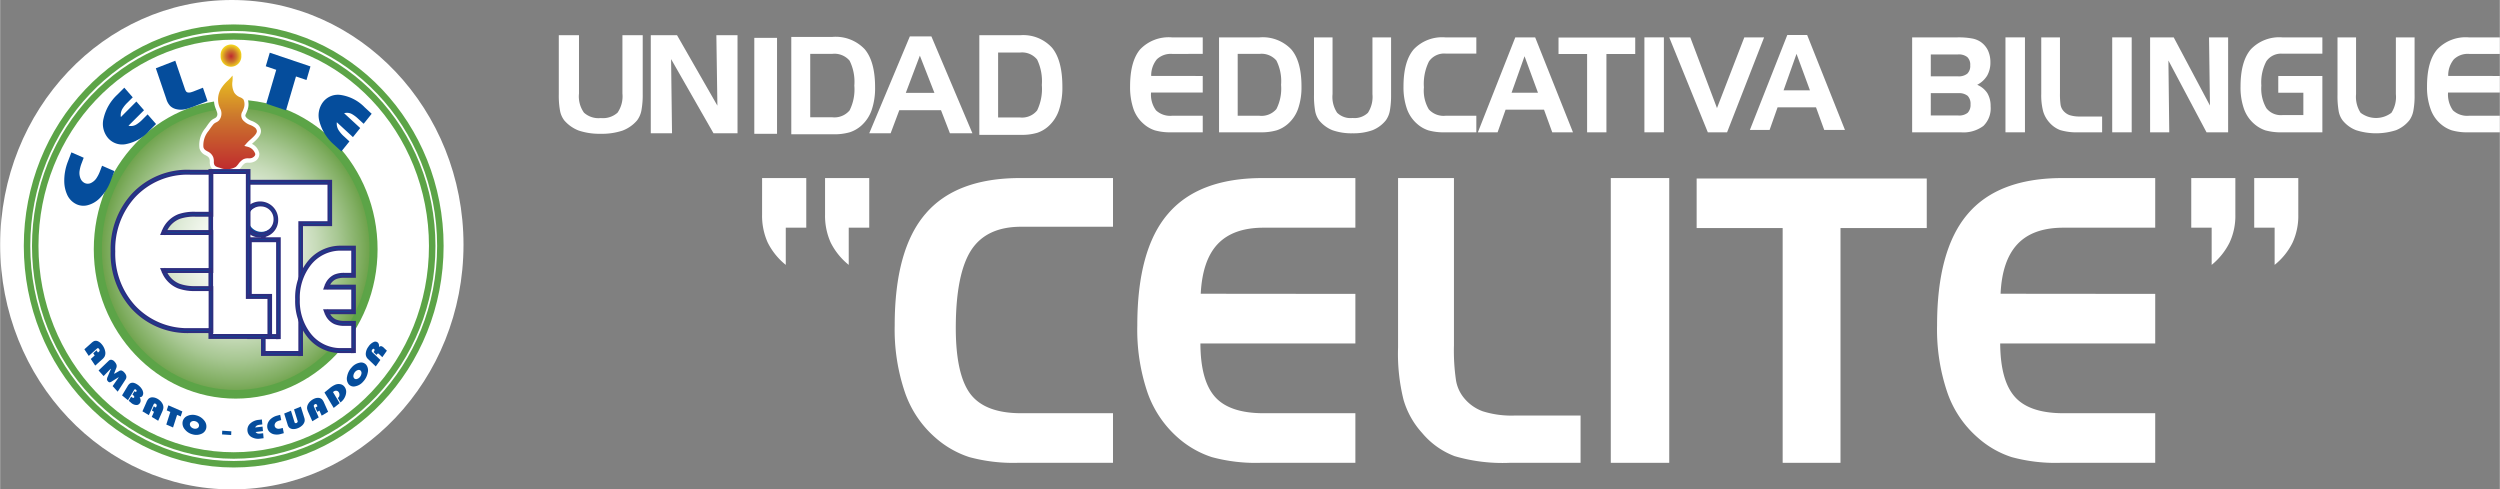 <?xml version="1.0" encoding="UTF-8"?> <svg xmlns="http://www.w3.org/2000/svg" xmlns:xlink="http://www.w3.org/1999/xlink" id="Capa_1" data-name="Capa 1" width="13.583cm" height="2.659cm" viewBox="0 0 385.031 75.383"><rect x="0" y="0" width="385.031" height="75.383" fill="#808080" stroke="none"/><defs><style>.cls-1{fill:#fff;}.cls-2{fill:none;stroke:#5ca447;stroke-miterlimit:10;}.cls-3{fill:url(#radial-gradient);}.cls-4{fill:#5ca447;}.cls-5{fill:url(#linear-gradient);}.cls-6{fill:url(#radial-gradient-2);}.cls-7{fill:#054d9c;}.cls-8{fill:#2d2e80;}</style><radialGradient id="radial-gradient" cx="31.276" cy="202.572" r="19.663" gradientTransform="translate(28.026 -191.865) scale(1.071 1.147)" gradientUnits="userSpaceOnUse"><stop offset="0" stop-color="#fff"></stop><stop offset="0.135" stop-color="#fbfdfb"></stop><stop offset="0.282" stop-color="#f1f6ed"></stop><stop offset="0.435" stop-color="#dfebd8"></stop><stop offset="0.592" stop-color="#c7dbb9"></stop><stop offset="0.752" stop-color="#a7c792"></stop><stop offset="0.912" stop-color="#81ae62"></stop><stop offset="1" stop-color="#699f45"></stop></radialGradient><linearGradient id="linear-gradient" x1="60.64" y1="28.386" x2="60.64" y2="12.177" gradientUnits="userSpaceOnUse"><stop offset="0" stop-color="#bf292e"></stop><stop offset="0.517" stop-color="#cc772d"></stop><stop offset="1" stop-color="#f1d21d"></stop></linearGradient><radialGradient id="radial-gradient-2" cx="30.602" cy="176.568" r="1.487" gradientTransform="translate(28.026 -191.865) scale(1.071 1.147)" xlink:href="#linear-gradient"></radialGradient></defs><path class="cls-1" d="M125.451,7.424h4.045l6.216,10.85-.159-10.85h3.26V22.531H135.113l-6.534-11.428.145,11.428H125.451Z" transform="translate(-25.235 -2)"></path><path class="cls-1" d="M205.761,10.303a3.115,3.115,0,0,0-2.357.831,3.94,3.94,0,0,0-.873,2.558l7.94.011v2.553H202.507a4.081,4.081,0,0,0,.766,2.741,3.189,3.189,0,0,0,2.488.831h4.711v2.553H205.617a8.651,8.651,0,0,1-2.524-.302,4.887,4.887,0,0,1-1.722-.994,5.379,5.379,0,0,1-1.578-2.323,10.454,10.454,0,0,1-.513-3.439c0-2.585.513-4.495,1.554-5.724A6.074,6.074,0,0,1,205.7,7.756h4.771v2.546Z" transform="translate(-25.235 -2)"></path><path class="cls-1" d="M212.982,7.756h6.255a6.069,6.069,0,0,1,4.866,1.842q1.579,1.843,1.578,5.724a10.088,10.088,0,0,1-.525,3.439,5.559,5.559,0,0,1-1.566,2.323,4.95,4.95,0,0,1-1.746.994,8.593,8.593,0,0,1-2.524.302h-6.338Zm6.196,2.546h-3.324v9.526h3.324a3.01,3.01,0,0,0,2.642-1.033,6.982,6.982,0,0,0,.717-3.73,7.061,7.061,0,0,0-.717-3.736A3.008,3.008,0,0,0,219.178,10.303Z" transform="translate(-25.235 -2)"></path><path class="cls-1" d="M230.465,7.756v8.744a4.37,4.37,0,0,0,.705,2.864,2.95,2.95,0,0,0,2.381.809,2.984,2.984,0,0,0,2.367-.804,4.519,4.519,0,0,0,.693-2.869V7.756h2.87V16.59a13.342,13.342,0,0,1-.19,2.469,3.66,3.66,0,0,1-.61,1.468,5.033,5.033,0,0,1-2.055,1.526,8.707,8.707,0,0,1-3.074.479,8.86,8.86,0,0,1-3.11-.479,5.112,5.112,0,0,1-2.056-1.526,3.493,3.493,0,0,1-.598-1.424,13.414,13.414,0,0,1-.18-2.512V7.756Z" transform="translate(-25.235 -2)"></path><path class="cls-1" d="M247.887,10.252a2.849,2.849,0,0,0-2.571,1.211,7.766,7.766,0,0,0-.778,3.993,5.642,5.642,0,0,0,.754,3.384,3.051,3.051,0,0,0,2.595.988h4.725v2.553H247.756a8.613,8.613,0,0,1-2.534-.302,4.856,4.856,0,0,1-1.722-.994,5.456,5.456,0,0,1-1.579-2.323,10.091,10.091,0,0,1-.527-3.439q0-3.877,1.578-5.724a6.032,6.032,0,0,1,4.856-1.842h4.784v2.496Z" transform="translate(-25.235 -2)"></path><path class="cls-1" d="M258.615,7.756h3.06l5.824,14.625h-3.193l-1.267-3.486h-5.92l-1.231,3.486h-3.037Zm1.423,2.903-1.997,5.624h4.066Z" transform="translate(-25.235 -2)"></path><path class="cls-1" d="M269.675,10.319h-4.402v-2.54h11.815v2.54h-4.436V22.381h-2.977Z" transform="translate(-25.235 -2)"></path><path class="cls-1" d="M281.502,22.381h-3.001V7.756h3.001Z" transform="translate(-25.235 -2)"></path><path class="cls-1" d="M288.27,22.381,282.327,7.756h3.241L289.681,18.65,293.89,7.756H296.94L291.235,22.381Z" transform="translate(-25.235 -2)"></path><path class="cls-1" d="M327.252,22.381h-7.51V7.756h7.008a11.445,11.445,0,0,1,2.164.161,3.52,3.52,0,0,1,1.34.508,3.396,3.396,0,0,1,1.148,1.306,4.29,4.29,0,0,1,.394,1.831,4.105,4.105,0,0,1-.491,2.073,3.886,3.886,0,0,1-1.542,1.429,3.462,3.462,0,0,1,1.566,1.29,3.891,3.891,0,0,1,.501,2.031,3.779,3.779,0,0,1-1.112,3.011A5.132,5.132,0,0,1,327.252,22.381Zm-4.638-11.996v3.374h4.184a2.109,2.109,0,0,0,1.435-.408,1.63,1.63,0,0,0,.455-1.283,1.608,1.608,0,0,0-.455-1.279,2.102,2.102,0,0,0-1.435-.404Zm4.244,9.405a2.11,2.11,0,0,0,1.435-.413,1.737,1.737,0,0,0,.443-1.297,1.767,1.767,0,0,0-.443-1.317,2.11,2.11,0,0,0-1.435-.413h-4.244V19.79Z" transform="translate(-25.235 -2)"></path><path class="cls-1" d="M337.118,22.381h-3.001V7.756h3.001Z" transform="translate(-25.235 -2)"></path><path class="cls-1" d="M345.38,22.381a8.87,8.87,0,0,1-2.845-.347,4.178,4.178,0,0,1-1.673-1.19,4.382,4.382,0,0,1-.946-1.715,9.818,9.818,0,0,1-.287-2.68V7.756h2.882v8.593a12.113,12.113,0,0,0,.095,1.798,1.909,1.909,0,0,0,.372.849,2.315,2.315,0,0,0,.992.731,5.042,5.042,0,0,0,1.651.218h3.383v2.435Z" transform="translate(-25.235 -2)"></path><path class="cls-1" d="M353.559,22.381H350.558V7.756h3.001Z" transform="translate(-25.235 -2)"></path><path class="cls-1" d="M356.394,7.756H360.03l5.584,10.503-.143-10.503h2.942V22.381h-3.326l-5.871-11.063.131,11.063h-2.953Z" transform="translate(-25.235 -2)"></path><path class="cls-1" d="M376.137,16.283v-2.58H382.93v8.678h-6.17a8.967,8.967,0,0,1-2.619-.302,5.176,5.176,0,0,1-1.71-.994,5.472,5.472,0,0,1-1.58-2.323,9.843,9.843,0,0,1-.525-3.439q0-3.87,1.578-5.719a6.035,6.035,0,0,1,4.856-1.847h6.17v2.512h-6.17a2.743,2.743,0,0,0-2.465,1.179,6.978,6.978,0,0,0-.764,3.736,6.036,6.036,0,0,0,.764,3.466,2.81,2.81,0,0,0,2.465,1.079h3.24V16.283Z" transform="translate(-25.235 -2)"></path><path class="cls-1" d="M388.119,7.756v8.744a4.526,4.526,0,0,0,.693,2.864,3.914,3.914,0,0,0,4.759.005,4.528,4.528,0,0,0,.681-2.869V7.756h2.882V16.59a12.378,12.378,0,0,1-.19,2.469,3.666,3.666,0,0,1-.612,1.468,5.033,5.033,0,0,1-2.056,1.526,10.125,10.125,0,0,1-6.158,0,4.959,4.959,0,0,1-2.081-1.526,3.359,3.359,0,0,1-.598-1.424,13.592,13.592,0,0,1-.178-2.512V7.756Z" transform="translate(-25.235 -2)"></path><path class="cls-1" d="M405.53,10.303a3.086,3.086,0,0,0-2.344.831,3.876,3.876,0,0,0-.873,2.558l7.952.011v2.553h-7.977a4.22,4.22,0,0,0,.754,2.741,3.224,3.224,0,0,0,2.488.831h4.735v2.553h-4.856a8.565,8.565,0,0,1-2.534-.302,5.036,5.036,0,0,1-1.734-.994,5.338,5.338,0,0,1-1.554-2.323,9.789,9.789,0,0,1-.538-3.439c0-2.585.514-4.495,1.579-5.724a6.028,6.028,0,0,1,4.854-1.842h4.784v2.546Z" transform="translate(-25.235 -2)"></path><path class="cls-1" d="M142.598,29.427h6.804v7.645h-3.157V42.8a10.336,10.336,0,0,1-2.787-3.45,10.052,10.052,0,0,1-.861-4.311Zm9.698,0h6.805v7.645h-3.158V42.8a10.332,10.332,0,0,1-2.786-3.45,10.052,10.052,0,0,1-.861-4.311Z" transform="translate(-25.235 -2)"></path><path class="cls-1" d="M182.501,36.926q-5.362,0-7.712,3.63c-1.555,2.428-2.357,6.416-2.357,11.965,0,4.815.766,8.204,2.26,10.175,1.506,1.965,4.102,2.953,7.808,2.953h14.147v7.638H182.071a25.878,25.878,0,0,1-7.569-.882,14.835,14.835,0,0,1-5.19-2.971,16.244,16.244,0,0,1-4.712-6.991,30.054,30.054,0,0,1-1.578-10.307q0-11.644,4.712-17.166,4.699-5.536,14.6-5.544h14.314v7.5Z" transform="translate(-25.235 -2)"></path><path class="cls-1" d="M219.847,37.072c-3.12,0-5.465.838-7.055,2.501-1.591,1.67-2.451,4.227-2.631,7.673l23.821.023v7.638H210.112q.021,5.737,2.261,8.236,2.241,2.504,7.474,2.507h14.134v7.638H219.428a25.839,25.839,0,0,1-7.57-.882,14.851,14.851,0,0,1-5.19-2.971,16.482,16.482,0,0,1-4.711-6.991,30.046,30.046,0,0,1-1.566-10.307c0-7.763,1.554-13.485,4.699-17.166q4.701-5.536,14.589-5.544h14.302v7.645Z" transform="translate(-25.235 -2)"></path><path class="cls-1" d="M257.778,73.288a26.233,26.233,0,0,1-8.526-1.032,12.138,12.138,0,0,1-4.986-3.563,12.925,12.925,0,0,1-2.872-5.138,29.437,29.437,0,0,1-.837-8.052V29.427h8.609V55.202a30.988,30.988,0,0,0,.323,5.423,5.723,5.723,0,0,0,1.099,2.517,6.665,6.665,0,0,0,3.001,2.205,14.69,14.69,0,0,0,4.939.659h10.141v7.282Z" transform="translate(-25.235 -2)"></path><path class="cls-1" d="M282.327,73.288H273.323V29.427h9.004Z" transform="translate(-25.235 -2)"></path><path class="cls-1" d="M299.798,37.127h-13.25v-7.632h35.444v7.632H308.706V73.288h-8.908Z" transform="translate(-25.235 -2)"></path><path class="cls-1" d="M343.038,37.072c-3.11,0-5.466.838-7.043,2.501-1.591,1.67-2.476,4.227-2.631,7.673l23.819.023v7.638h-23.88q.036,5.737,2.273,8.236,2.24,2.504,7.461,2.507h14.145v7.638H342.63a25.77,25.77,0,0,1-7.569-.882,14.592,14.592,0,0,1-5.178-2.971,16.17,16.17,0,0,1-4.723-6.991,30.03,30.03,0,0,1-1.578-10.307q0-11.644,4.711-17.166,4.699-5.536,14.589-5.544h14.3v7.645Z" transform="translate(-25.235 -2)"></path><path class="cls-1" d="M365.877,42.8V37.072h-3.144V29.427h6.793v5.612a9.704,9.704,0,0,1-.885,4.311A10.391,10.391,0,0,1,365.877,42.8Zm9.699,0V37.072h-3.145V29.427h6.791v5.612A9.898,9.898,0,0,1,378.35,39.35,10.16,10.16,0,0,1,375.575,42.8Z" transform="translate(-25.235 -2)"></path><path class="cls-1" d="M147.094,7.685h6.357a6.141,6.141,0,0,1,4.946,1.889q1.605,1.892,1.605,5.871a10.42,10.42,0,0,1-.534,3.526,5.712,5.712,0,0,1-1.591,2.383A5.033,5.033,0,0,1,156.1,22.373a8.654,8.654,0,0,1-2.564.31h-6.441Zm6.297,2.612h-3.379v9.766h3.379a3.047,3.047,0,0,0,2.685-1.059,7.221,7.221,0,0,0,.729-3.825,7.308,7.308,0,0,0-.729-3.831A3.048,3.048,0,0,0,153.391,10.298Z" transform="translate(-25.235 -2)"></path><path class="cls-1" d="M114.394,7.424V16.41a4.298,4.298,0,0,0,.767,2.943,3.327,3.327,0,0,0,2.591.831,3.369,3.369,0,0,0,2.578-.827,4.444,4.444,0,0,0,.754-2.948V7.424h3.125v9.079a13.021,13.021,0,0,1-.206,2.538,3.677,3.677,0,0,1-.665,1.508A5.498,5.498,0,0,1,121.1,22.116a10.011,10.011,0,0,1-3.347.492,10.184,10.184,0,0,1-3.385-.492,5.58,5.58,0,0,1-2.238-1.568,3.489,3.489,0,0,1-.651-1.464,12.979,12.979,0,0,1-.196-2.582V7.424Z" transform="translate(-25.235 -2)"></path><path class="cls-1" d="M144.899,22.609h-3.502V7.831h3.502Z" transform="translate(-25.235 -2)"></path><path class="cls-1" d="M165.355,7.608h3.32l6.319,14.923h-3.465l-1.374-3.557h-6.423l-1.335,3.557h-3.295Zm1.544,2.961-2.167,5.74h4.412Z" transform="translate(-25.235 -2)"></path><path class="cls-1" d="M300.51,7.392h3.06l5.824,14.625h-3.193l-1.267-3.486h-5.919l-1.231,3.486h-3.037Zm1.423,2.903-1.997,5.623h4.066Z" transform="translate(-25.235 -2)"></path><path class="cls-1" d="M176.058,7.424h6.301a5.994,5.994,0,0,1,4.903,1.933q1.589,1.935,1.589,6.008a10.945,10.945,0,0,1-.53,3.607,5.842,5.842,0,0,1-1.577,2.438,4.904,4.904,0,0,1-1.758,1.043,8.277,8.277,0,0,1-2.543.318h-6.384ZM182.3,10.096h-3.349v9.996H182.3a2.98,2.98,0,0,0,2.661-1.083,7.596,7.596,0,0,0,.724-3.915,7.671,7.671,0,0,0-.724-3.92A2.974,2.974,0,0,0,182.3,10.096Z" transform="translate(-25.235 -2)"></path><path class="cls-1" d="M60.92,77.383c-19.683,0-35.685-16.908-35.685-37.69C25.235,18.906,41.237,2,60.92,2,80.597,2,96.605,18.906,96.605,39.693c0,20.782-16.007,37.69-35.685,37.69Z" transform="translate(-25.235 -2)"></path><path class="cls-1" d="M92.41,39.886c0,18.196-13.968,32.947-31.201,32.947S30.006,58.082,30.006,39.886c0-18.198,13.968-32.949,31.202-32.949S92.41,21.689,92.41,39.886Z" transform="translate(-25.235 -2)"></path><path class="cls-2" d="M61.209,73.508c-17.558,0-31.833-15.082-31.833-33.621,0-18.543,14.275-33.624,31.833-33.624,17.553,0,31.832,15.08,31.832,33.624,0,18.539-14.279,33.621-31.832,33.621Zm0-65.897c-16.856,0-30.572,14.48-30.572,32.275,0,17.793,13.716,32.273,30.572,32.273s30.576-14.48,30.576-32.273c0-17.795-13.72-32.275-30.576-32.275Z" transform="translate(-25.235 -2)"></path><path class="cls-3" d="M82.747,40.385c0,12.345-9.508,22.349-21.227,22.349-11.732,0-21.24-10.005-21.24-22.349s9.508-22.351,21.24-22.351C73.239,18.034,82.747,28.041,82.747,40.385Z" transform="translate(-25.235 -2)"></path><path class="cls-4" d="M61.519,63.399c-12.055,0-21.862-10.325-21.862-23.015,0-12.691,9.807-23.014,21.862-23.014,12.047,0,21.85,10.323,21.85,23.014,0,12.69-9.803,23.015-21.85,23.015Zm0-44.7c-11.374,0-20.617,9.73-20.617,21.685,0,11.958,9.243,21.684,20.617,21.684,11.362,0,20.609-9.726,20.609-21.684,0-11.956-9.247-21.685-20.609-21.685Z" transform="translate(-25.235 -2)"></path><path class="cls-5" d="M61.078,12.937c-.445.922-1.29,1.345-1.87,2.218a3.646,3.646,0,0,0-.627,3.015c.173.73.782,1.433.143,2.145-.164.183-.602.296-.837.558-.273.308-.534.721-.798,1.073a3.782,3.782,0,0,0-.849,2.807c.244.934,1.206.765,1.517,1.566.16.414-.008.889.219,1.27a1.572,1.572,0,0,0,1.076.601,3.074,3.074,0,0,0,2.669-.216c.353-.284.652-.889,1.089-1.129.425-.239.929-.008,1.37-.23,1.45-.736.227-2.083-.744-2.334.664-.766,2.538-1.804,1.172-2.944-.474-.393-1.164-.458-1.597-.911-.597-.636-.223-.866,0-1.529a2.12,2.12,0,0,0-.042-1.778c-.37-.487-1.081-.459-1.429-1.062-.42-.746-.139-1.48-.185-2.267-.038-.64-.374-.969-.42-1.613a2.452,2.452,0,0,1-.202,1.304" transform="translate(-25.235 -2)"></path><path class="cls-1" d="M60.38,28.722a5.722,5.722,0,0,1-1.4-.202,1.85,1.85,0,0,1-1.27-.75,1.614,1.614,0,0,1-.185-.854,1.324,1.324,0,0,0-.063-.465c-.097-.253-.281-.369-.58-.534a1.647,1.647,0,0,1-.946-1.076,4.033,4.033,0,0,1,.908-3.107c.08-.112.168-.228.252-.35a7.618,7.618,0,0,1,.564-.744,1.911,1.911,0,0,1,.58-.402,1.246,1.246,0,0,0,.252-.157c.315-.349.215-.655-.004-1.211a5.282,5.282,0,0,1-.214-.619,3.993,3.993,0,0,1,.676-3.293,6.081,6.081,0,0,1,.916-1.035,7.45,7.45,0,0,0,.601-.634,2.134,2.134,0,0,0,.155-1.032.244.244,0,0,0-.004-.055l.626-.061a.231.231,0,0,1,.004.051,2.627,2.627,0,0,0,.185.655,2.674,2.674,0,0,1,.232.923,7.124,7.124,0,0,1-.017.787,2.118,2.118,0,0,0,.164,1.321,1.266,1.266,0,0,0,.634.479,1.957,1.957,0,0,1,.761.545,2.53,2.53,0,0,1,.101,2.112c-.055.163-.122.302-.176.428-.173.367-.202.424.101.744a2.202,2.202,0,0,0,.748.436,3.114,3.114,0,0,1,.82.451,1.476,1.476,0,0,1,.609,1.095c.009.738-.647,1.327-1.223,1.843-.059.051-.114.102-.168.149A2.093,2.093,0,0,1,65.155,25.63a1.278,1.278,0,0,1-.836,1.288,1.69,1.69,0,0,1-.82.145,1.029,1.029,0,0,0-.546.079,2.195,2.195,0,0,0-.559.573,3.493,3.493,0,0,1-.479.53,2.374,2.374,0,0,1-1.534.477Zm.639-15.082a6.961,6.961,0,0,1-.727.785,5.79,5.79,0,0,0-.828.923,3.287,3.287,0,0,0-.576,2.738,3.84,3.84,0,0,0,.181.522,1.685,1.685,0,0,1-.118,1.939,1.532,1.532,0,0,1-.437.298,1.498,1.498,0,0,0-.395.261,8.483,8.483,0,0,0-.521.685c-.089.124-.173.249-.256.365a3.434,3.434,0,0,0-.799,2.507c.088.339.286.463.634.657a1.688,1.688,0,0,1,.87.872,1.959,1.959,0,0,1,.105.707,1.056,1.056,0,0,0,.088.506c.16.269.484.351.849.448a2.755,2.755,0,0,0,2.442-.145,3.432,3.432,0,0,0,.383-.428,2.633,2.633,0,0,1,.752-.734,1.545,1.545,0,0,1,.832-.159,1.26,1.26,0,0,0,.551-.076c.341-.175.5-.379.479-.607a1.647,1.647,0,0,0-1.164-1.094l-.521-.135.362-.42a6.361,6.361,0,0,1,.575-.557c.45-.399,1.009-.899.997-1.315a.808.808,0,0,0-.362-.573,2.634,2.634,0,0,0-.668-.359,2.652,2.652,0,0,1-.95-.581,1.145,1.145,0,0,1-.227-1.525c.046-.108.101-.224.147-.361a1.798,1.798,0,0,0,.005-1.448,1.333,1.333,0,0,0-.538-.359,1.856,1.856,0,0,1-.908-.744,2.851,2.851,0,0,1-.256-1.725,5.446,5.446,0,0,0,.021-.691c-.004-.061-.013-.122-.021-.175Z" transform="translate(-25.235 -2)"></path><path class="cls-6" d="M62.385,10.569a1.597,1.597,0,1,1-3.186,0,1.597,1.597,0,1,1,3.186,0Z" transform="translate(-25.235 -2)"></path><path class="cls-7" d="M42.831,28.36l-.521,1.36a7.391,7.391,0,0,1-1.829,2.897,4.032,4.032,0,0,1-1.706.974,2.563,2.563,0,0,1-1.74-.112,2.95,2.95,0,0,1-1.517-1.574,5.143,5.143,0,0,1-.404-1.796,8.088,8.088,0,0,1,.576-3.278l.517-1.362,1.896.829-.295.781a5.489,5.489,0,0,0-.323,1.144,2.258,2.258,0,0,0,.122,1.262,1.337,1.337,0,0,0,.673.72,1.137,1.137,0,0,0,.942-.02,2.14,2.14,0,0,0,.912-.844,5.005,5.005,0,0,0,.5-1.029l.298-.783Z" transform="translate(-25.235 -2)"></path><path class="cls-7" d="M49.246,21.102l-1.055,1.056a6.518,6.518,0,0,1-3.582,2.041,2.882,2.882,0,0,1-2.761-.94,3.377,3.377,0,0,1-.685-3.011,7.194,7.194,0,0,1,2.14-3.686l1.055-1.056,1.299,1.486-.79.791a4.801,4.801,0,0,0-.752.903,1.891,1.891,0,0,0-.286,1.345l2.387-2.395,1.177,1.343-2.396,2.39a1.593,1.593,0,0,0,1.252-.216,4.831,4.831,0,0,0,.908-.746l.79-.789Z" transform="translate(-25.235 -2)"></path><path class="cls-7" d="M57.177,17.573l-1.774.691a13.156,13.156,0,0,1-1.543.536,3.11,3.11,0,0,1-1.555,0,2.028,2.028,0,0,1-.858-.459,2.584,2.584,0,0,1-.622-1.109l-.134-.391-1.476-4.324,2.993-1.166,1.471,4.31a1.645,1.645,0,0,0,.198.428.519.519,0,0,0,.395.169,1.069,1.069,0,0,0,.345-.043c.143-.039.273-.084.399-.131l.319-.126,1.135-.446Z" transform="translate(-25.235 -2)"></path><path class="cls-7" d="M72.419,14.326l-1.618-.549-1.534,5.221L66.227,17.973l1.534-5.219-1.614-.548.618-2.09,6.267,2.118Z" transform="translate(-25.235 -2)"></path><path class="cls-7" d="M77.791,25.324,76.698,24.315a7.179,7.179,0,0,1-2.278-3.59,3.401,3.401,0,0,1,.571-3.036,2.897,2.897,0,0,1,2.728-1.058,6.472,6.472,0,0,1,3.649,1.885l1.093,1.009-1.236,1.543-.824-.756a5.009,5.009,0,0,0-.916-.703,1.576,1.576,0,0,0-1.269-.169l2.479,2.284L79.573,23.12l-2.48-2.288a1.893,1.893,0,0,0,.336,1.309,4.49,4.49,0,0,0,.786.887l.819.755Z" transform="translate(-25.235 -2)"></path><path class="cls-7" d="M39.876,58.315l-.681-1.024.605-.54-.227-.335.504-.45.222.336.147-.128a.277.277,0,0,0,.109-.188.374.374,0,0,0-.075-.222c-.068-.096-.131-.141-.198-.137a.307.307,0,0,0-.148.079l-1.252,1.116-.676-1.022,1.059-.942a1.695,1.695,0,0,1,.458-.328.817.817,0,0,1,.689.096,1.545,1.545,0,0,1,.341.259,2.827,2.827,0,0,1,.306.375,2.735,2.735,0,0,1,.227.431,2.427,2.427,0,0,1,.13.45,1.216,1.216,0,0,1-.105.797,1.725,1.725,0,0,1-.382.435Z" transform="translate(-25.235 -2)"></path><path class="cls-7" d="M43.335,62.329l-.777-.861.862-1.229a.394.394,0,0,0,.046-.063.183.183,0,0,0,.013-.049c-.009-.01-.021-.01-.038-.004a.986.986,0,0,0-.109.067l-.883.553a.695.695,0,0,1-.357.147.381.381,0,0,1-.261-.161.494.494,0,0,1-.147-.286,1.105,1.105,0,0,1,.114-.42l.441-1.05c.046-.098.059-.157.046-.172a.068.068,0,0,0-.029.015.345.345,0,0,0-.067.055l-1.017,1.058-.778-.862,1.564-1.496a.518.518,0,0,1,.353-.161.798.798,0,0,1,.567.324,1.363,1.363,0,0,1,.269.426.767.767,0,0,1-.033.542l-.294.75a.249.249,0,0,0-.021.073.109.109,0,0,0,.004.031.049.049,0,0,0,.026-.003.452.452,0,0,0,.067-.018l.631-.369a.508.508,0,0,1,.445-.081,1.078,1.078,0,0,1,.391.298,1.239,1.239,0,0,1,.265.408.708.708,0,0,1-.075.658Z" transform="translate(-25.235 -2)"></path><path class="cls-7" d="M46.778,64.053a.631.631,0,0,1-.484.335,1.292,1.292,0,0,1-.925-.381l-.332-.271.374-.632.084.065a.434.434,0,0,0,.256.121.129.129,0,0,0,.117-.065.178.178,0,0,0,0-.179.694.694,0,0,0-.21-.23l-.046-.041.315-.52.046.036a.208.208,0,0,0,.151.066.114.114,0,0,0,.105-.066.154.154,0,0,0,.013-.138.352.352,0,0,0-.105-.139.188.188,0,0,0-.143-.053c-.042.004-.084.043-.126.106l-.95,1.576-.908-.742.841-1.392a1.36,1.36,0,0,1,.374-.448.81.81,0,0,1,.685-.059,1.474,1.474,0,0,1,.32.143,2.68,2.68,0,0,1,.32.214c.084.075.168.149.239.218a1.911,1.911,0,0,1,.198.245,1.389,1.389,0,0,1,.274.644.75.75,0,0,1-.092.486.456.456,0,0,1-.446.23,1.102,1.102,0,0,1,.147.459A.648.648,0,0,1,46.778,64.053Z" transform="translate(-25.235 -2)"></path><path class="cls-7" d="M49.577,66.812l-.992-.593.349-.783-.32-.194.286-.658.328.194.084-.186a.353.353,0,0,0,.03-.228.327.327,0,0,0-.151-.164.214.214,0,0,0-.232-.025.315.315,0,0,0-.101.143l-.723,1.629-.984-.589.605-1.376a1.937,1.937,0,0,1,.298-.522.842.842,0,0,1,.656-.256,1.372,1.372,0,0,1,.399.067,1.948,1.948,0,0,1,.416.189,2.322,2.322,0,0,1,.37.279,1.535,1.535,0,0,1,.277.344,1.185,1.185,0,0,1,.202.771,2.096,2.096,0,0,1-.189.585Z" transform="translate(-25.235 -2)"></path><path class="cls-7" d="M53.045,66.147l-.559-.242-.622,1.94-1.039-.452.622-1.941-.555-.242.252-.777,2.152.938Z" transform="translate(-25.235 -2)"></path><path class="cls-7" d="M56.98,67.933a1.212,1.212,0,0,1-.74.889,1.97,1.97,0,0,1-1.371.082,2.202,2.202,0,0,1-1.198-.775,1.411,1.411,0,0,1-.328-1.176,1.231,1.231,0,0,1,.74-.891,1.984,1.984,0,0,1,1.375-.082,2.215,2.215,0,0,1,1.194.775A1.4,1.4,0,0,1,56.98,67.933Zm-1.122-.302a.548.548,0,0,0-.121-.453.81.81,0,0,0-.463-.298.736.736,0,0,0-.521.031.49.49,0,0,0-.286.348.565.565,0,0,0,.122.453.851.851,0,0,0,.463.298.758.758,0,0,0,.53-.034A.47.47,0,0,0,55.857,67.631Z" transform="translate(-25.235 -2)"></path><path class="cls-7" d="M60.817,69.007l-1.404-.092.029-.571,1.4.09Z" transform="translate(-25.235 -2)"></path><path class="cls-7" d="M65.811,69.498l-.501.061a2.03,2.03,0,0,1-1.395-.257,1.24,1.24,0,0,1-.588-.958,1.304,1.304,0,0,1,.399-1.082,2.175,2.175,0,0,1,1.324-.591l.5-.059.067.765-.369.043a1.437,1.437,0,0,0-.391.091.613.613,0,0,0-.34.336l1.135-.137.063.693-1.135.141a.563.563,0,0,0,.387.237,1.533,1.533,0,0,0,.404-.004l.374-.043Z" transform="translate(-25.235 -2)"></path><path class="cls-7" d="M68.926,68.723l-.467.126a2.103,2.103,0,0,1-1.143.023,1.414,1.414,0,0,1-.601-.355,1.133,1.133,0,0,1-.32-.603,1.337,1.337,0,0,1,.118-.85,1.712,1.712,0,0,1,.395-.522A2.329,2.329,0,0,1,67.9,66.02l.467-.125.16.809-.269.072a1.551,1.551,0,0,0-.37.142.7.7,0,0,0-.311.316.616.616,0,0,0-.059.381.514.514,0,0,0,.197.31.702.702,0,0,0,.408.121,1.397,1.397,0,0,0,.378-.061l.265-.071Z" transform="translate(-25.235 -2)"></path><path class="cls-7" d="M72.091,66.377a1.103,1.103,0,0,1,.034.552,1.303,1.303,0,0,1-.454.675,1.941,1.941,0,0,1-.547.336,1.779,1.779,0,0,1-.605.149,1.027,1.027,0,0,1-.71-.182.95.95,0,0,1-.282-.454L68.985,65.7l1.042-.435.555,1.784a.171.171,0,0,0,.109.12.271.271,0,0,0,.19-.014.326.326,0,0,0,.151-.13.195.195,0,0,0,.021-.175l-.555-1.786,1.046-.438Z" transform="translate(-25.235 -2)"></path><path class="cls-7" d="M75.752,65.431l-.992.593-.349-.783-.328.196-.294-.658.328-.198-.08-.184c-.042-.092-.088-.147-.143-.163a.252.252,0,0,0-.202.051.267.267,0,0,0-.151.2.447.447,0,0,0,.038.181l.723,1.629-.984.593-.614-1.376a2.653,2.653,0,0,1-.193-.581,1.221,1.221,0,0,1,.206-.77,1.564,1.564,0,0,1,.278-.343,2.244,2.244,0,0,1,.374-.283,2.07,2.07,0,0,1,.404-.187,1.297,1.297,0,0,1,.408-.065.852.852,0,0,1,.656.255,1.919,1.919,0,0,1,.303.52Z" transform="translate(-25.235 -2)"></path><path class="cls-7" d="M78.359,61.705a1.205,1.205,0,0,1,.176.619,1.905,1.905,0,0,1-.172.774,2.068,2.068,0,0,1-.627.824l-.08.069-.412-.683.042-.036a.51.51,0,0,0,.206-.387.676.676,0,0,0-.097-.455.484.484,0,0,0-.341-.243.63.63,0,0,0-.504.169l-.046.042,1.022,1.701-.916.736-1.425-2.379L76,61.792a3.515,3.515,0,0,1,.803-.514,1.361,1.361,0,0,1,.966-.067.991.991,0,0,1,.332.183A1.182,1.182,0,0,1,78.359,61.705Z" transform="translate(-25.235 -2)"></path><path class="cls-7" d="M81.629,58.204a1.43,1.43,0,0,1,.223,1.209,2.728,2.728,0,0,1-.702,1.368,2.12,2.12,0,0,1-1.219.724,1.001,1.001,0,0,1-1.026-.335,1.418,1.418,0,0,1-.223-1.209,2.709,2.709,0,0,1,.702-1.37,2.163,2.163,0,0,1,1.223-.725A1.006,1.006,0,0,1,81.629,58.204Zm-.845.916a.375.375,0,0,0-.391-.131.817.817,0,0,0-.47.275,1.053,1.053,0,0,0-.265.526.554.554,0,0,0,.088.465.387.387,0,0,0,.396.133.862.862,0,0,0,.47-.277,1.063,1.063,0,0,0,.265-.526A.525.525,0,0,0,80.784,59.12Z" transform="translate(-25.235 -2)"></path><path class="cls-7" d="M84.806,56.017,84.1,57.018l-.416-.396c-.012-.014-.029-.027-.046-.045-.016-.015-.034-.029-.05-.047a.233.233,0,0,0-.143-.078c-.058.002-.121.051-.185.144l-.05.073-.454-.436.05-.071a.439.439,0,0,0,.092-.236.199.199,0,0,0-.055-.163.127.127,0,0,0-.143-.028.33.33,0,0,0-.16.124.317.317,0,0,0-.071.258.332.332,0,0,0,.101.155l.029.027,1.202,1.145-.71.999-1.202-1.148a1.046,1.046,0,0,1-.336-.858,1.951,1.951,0,0,1,.404-1.034,1.889,1.889,0,0,1,.819-.725.565.565,0,0,1,.622.081.591.591,0,0,1,.156.25.844.844,0,0,1,.021.45.5.5,0,0,1,.349-.14.834.834,0,0,1,.433.271Z" transform="translate(-25.235 -2)"></path><polygon class="cls-1" points="50.774 28.072 37.243 28.072 37.243 34.449 40.534 34.449 40.534 54.447 46.289 54.447 46.289 34.449 50.774 34.449 50.774 28.072"></polygon><path class="cls-8" d="M71.683,56.614H65.61V36.618H62.318V29.903h13.85v6.715H71.683V56.614Zm-5.758-.338h5.444V36.283h4.48V30.241H62.633v6.042h3.291V56.276Z" transform="translate(-25.235 -2)"></path><path class="cls-7" d="M76.009,29.86H62.276v6.803h3.493l-.193-.214v20.21h6.15v-20.21l-.202.214H76.206V29.86Zm0,6.375h-4.683V56.447l.198-.212H65.769l.202.212V36.235H62.477l.198.214V30.072l-.198.21H76.009l-.202-.21v6.378Z" transform="translate(-25.235 -2)"></path><path class="cls-8" d="M71.166,56.855v-.026H65.416V36.832H62.12V29.691H76.366v7.141H71.881V56.064h.025l-.025.027v.738l-.715.026Zm-5.04-.367h5.04v-.085h-5.04v.085Zm5.355-.424h.084V36.832h-.084V56.064Zm-5.355,0h5.04V36.832h-.021l.021-.025v-.74h4.489V30.453H62.831v5.614h3.295V56.064Zm-.399,0h.085V36.832h-.085V56.064ZM71.881,36.492h3.774v-.088H71.881v.088Zm-9.05,0h2.585v-.088H62.831v.088Zm13.131-.426h.088V30.453h-.088v5.614Zm-13.527,0H62.52V30.453h-.085v5.614Zm.396-5.951H75.655V30.027H62.831v.088Z" transform="translate(-25.235 -2)"></path><rect class="cls-1" x="38.399" y="36.93" width="4.468" height="14.912"></rect><path class="cls-8" d="M68.257,54.011H63.478V38.762h4.779V54.011Zm-4.464-.338h4.149V39.099H63.793v14.574Z" transform="translate(-25.235 -2)"></path><path class="cls-7" d="M68.102,53.63H63.633l.198.212V38.93l-.198.21h4.468L67.9,38.93V53.842Zm0-14.913H63.437V54.054h4.863V38.717Z" transform="translate(-25.235 -2)"></path><path class="cls-8" d="M67.74,54.251v-.026H63.281V38.55h5.174v15.675l-.715.026Zm-3.749-.363H67.74v-.088H63.991v.088Zm4.069-.426h.084V39.309H68.06V53.462Zm-4.069,0H67.74V39.309H63.991V53.462Zm-.395,0h.076V39.309h-.076V53.462Zm.395-14.488H67.74v-.088H63.991v.088Z" transform="translate(-25.235 -2)"></path><path class="cls-1" d="M67.707,35.812A2.241,2.241,0,1,1,65.47,33.419,2.317,2.317,0,0,1,67.707,35.812Z" transform="translate(-25.235 -2)"></path><path class="cls-8" d="M65.47,38.371a2.566,2.566,0,1,1,2.392-2.56,2.485,2.485,0,0,1-2.392,2.56Zm0-4.782a2.227,2.227,0,1,0,2.072,2.222A2.157,2.157,0,0,0,65.47,33.59Z" transform="translate(-25.235 -2)"></path><path class="cls-7" d="M67.505,35.812A2.039,2.039,0,1,1,65.47,33.633,2.112,2.112,0,0,1,67.505,35.812ZM65.47,33.209a2.61,2.61,0,1,0,2.43,2.603A2.527,2.527,0,0,0,65.47,33.209Z" transform="translate(-25.235 -2)"></path><path class="cls-8" d="M65.47,38.585a2.781,2.781,0,1,1,2.59-2.774,2.692,2.692,0,0,1-2.59,2.774Zm0-5.21a2.442,2.442,0,1,0,2.27,2.436,2.363,2.363,0,0,0-2.27-2.436Zm0,4.785a2.355,2.355,0,1,1,2.195-2.35,2.28,2.28,0,0,1-2.195,2.35Zm0-4.36a2.016,2.016,0,1,0,1.875,2.01,1.945,1.945,0,0,0-1.875-2.01Z" transform="translate(-25.235 -2)"></path><path class="cls-1" d="M79.674,55.997H77.829a6.133,6.133,0,0,1-4.989-2.32,8.49,8.49,0,0,1-1.808-5.565,8.499,8.499,0,0,1,1.808-5.565,6.134,6.134,0,0,1,4.989-2.32h1.845V44.41H78.295a3.64,3.64,0,0,0-1.433.226A2.58,2.58,0,0,0,75.504,46.23h4.17v3.784h-4.17a2.567,2.567,0,0,0,1.337,1.553,3.666,3.666,0,0,0,1.454.247h1.379Z" transform="translate(-25.235 -2)"></path><path class="cls-8" d="M79.83,56.164H77.829a6.32,6.32,0,0,1-5.107-2.375,8.696,8.696,0,0,1-1.846-5.677,8.7,8.7,0,0,1,1.846-5.676,6.314,6.314,0,0,1,5.107-2.375H79.83V44.58H78.295a3.416,3.416,0,0,0-1.37.214,2.292,2.292,0,0,0-1.185,1.268h4.09v4.122H75.744a2.296,2.296,0,0,0,1.161,1.229,3.496,3.496,0,0,0,1.391.233H79.83v4.519ZM77.829,40.397a6.02,6.02,0,0,0-4.872,2.261,8.376,8.376,0,0,0-1.765,5.455,8.364,8.364,0,0,0,1.765,5.453,6.016,6.016,0,0,0,4.872,2.263h1.686V51.984h-1.219a3.786,3.786,0,0,1-1.513-.261,2.72,2.72,0,0,1-1.425-1.645l-.084-.23h4.241V46.399H75.273l.084-.232a2.732,2.732,0,0,1,1.446-1.686,3.643,3.643,0,0,1,1.492-.239h1.219V40.397Z" transform="translate(-25.235 -2)"></path><path class="cls-7" d="M79.674,55.785H77.829a5.96,5.96,0,0,1-4.838-2.249,8.304,8.304,0,0,1-1.757-5.423,8.322,8.322,0,0,1,1.757-5.427,5.965,5.965,0,0,1,4.838-2.248h1.845l-.202-.21V44.41l.202-.213H78.295a3.756,3.756,0,0,0-1.513.245,2.79,2.79,0,0,0-1.463,1.709l-.109.291h4.464l-.202-.212v3.784l.202-.212H75.21l.109.29a2.774,2.774,0,0,0,1.45,1.67,3.796,3.796,0,0,0,1.526.263h1.379l-.202-.212v4.183Zm0-4.181H78.295a3.423,3.423,0,0,1-1.375-.234,2.363,2.363,0,0,1-1.235-1.435l-.181.293h4.363V46.018H75.504l.181.289a2.376,2.376,0,0,1,1.252-1.472,3.39,3.39,0,0,1,1.358-.214h1.572V40.014H77.829a6.338,6.338,0,0,0-5.137,2.394,8.724,8.724,0,0,0-1.858,5.704,8.734,8.734,0,0,0,1.858,5.706,6.346,6.346,0,0,0,5.137,2.393h2.039V51.605Z" transform="translate(-25.235 -2)"></path><path class="cls-8" d="M79.317,56.404v-.025H77.829a6.484,6.484,0,0,1-5.254-2.452,8.916,8.916,0,0,1-1.9-5.814,8.925,8.925,0,0,1,1.9-5.816,6.484,6.484,0,0,1,5.254-2.452h2.199V44.79H78.295a3.32,3.32,0,0,0-1.299.199,1.973,1.973,0,0,0-.925.859h3.955v4.548H76.08a1.972,1.972,0,0,0,.899.82,3.308,3.308,0,0,0,1.316.218h1.732v4.944l-.71.025Zm-1.488-16.221a6.183,6.183,0,0,0-5.019,2.338,8.577,8.577,0,0,0-1.82,5.592,8.583,8.583,0,0,0,1.82,5.594,6.193,6.193,0,0,0,5.019,2.336h1.488v-.089H77.829a6.139,6.139,0,0,1-4.96-2.306,8.473,8.473,0,0,1-1.794-5.535,8.477,8.477,0,0,1,1.794-5.535,6.136,6.136,0,0,1,4.96-2.308h1.488v-.086Zm1.803,15.434h.08V52.195h-.08v3.421Zm-1.803-15.008a5.822,5.822,0,0,0-4.72,2.19,8.157,8.157,0,0,0-1.716,5.313,8.153,8.153,0,0,0,1.716,5.314,5.824,5.824,0,0,0,4.72,2.19h1.488V52.195H78.295a3.943,3.943,0,0,1-1.589-.275,2.821,2.821,0,0,1-1.433-1.525h-.068l.038-.061c-.025-.057-.05-.117-.071-.176l-.198-.524h.711l.038-.055.021.055h3.573V46.611H75.744l-.017.053-.034-.053h-.714l.189-.52c.025-.061.05-.121.071-.18l-.034-.063h.059a2.865,2.865,0,0,1,1.458-1.562,3.898,3.898,0,0,1,1.572-.257h1.022V40.609Zm-2.202,9.787a2.433,2.433,0,0,0,1.202,1.211,3.655,3.655,0,0,0,1.467.253h1.022v-.089H78.295a3.574,3.574,0,0,1-1.433-.245A2.339,2.339,0,0,1,75.71,50.396Zm.281-.336h3.409v-.086H75.87a.347.347,0,0,1,.038.086Zm3.724-.426h.08V46.611h-.08V49.634Zm-3.762-3.36h3.447v-.088H75.903c-.013.029-.021.059-.033.088Zm-.16-.426h0a2.31,2.31,0,0,1,1.173-1.166,3.414,3.414,0,0,1,1.412-.228h1.022v-.087H78.295a3.614,3.614,0,0,0-1.451.23,2.482,2.482,0,0,0-1.227,1.25Zm3.921-1.82h.08V40.609h-.08v3.419Z" transform="translate(-25.235 -2)"></path><polygon class="cls-1" points="38.202 45.663 38.202 26.425 32.447 26.425 32.447 51.827 41.527 51.827 41.527 45.663 38.202 45.663"></polygon><path class="cls-8" d="M66.921,53.995H57.522v-25.74h6.074v19.24H66.921V53.995Zm-9.084-.337h8.764V47.83h-3.32V28.594H57.837V53.658Z" transform="translate(-25.235 -2)"></path><path class="cls-7" d="M63.633,47.663v-19.45H57.48V54.041h9.479V47.449H63.437Zm2.93,0v6.164l.198-.212h-9.08l.198.212V28.425l-.198.212h5.755l-.202-.212V47.873h3.526Z" transform="translate(-25.235 -2)"></path><path class="cls-8" d="M66.408,54.235V54.209H57.32V28.042h6.473V47.28h3.325V54.209l-.71.026Zm-8.373-.363h8.373v-.09H58.035v.09Zm8.688-.426h.076V48.044h-.076v5.402Zm-8.688,0h8.373V48.044h-3.329V28.804H58.035V53.446Zm-.399,0h.084V28.804h-.084V53.446Zm6.158-5.739h2.615v-.089H63.793v.089ZM63.394,47.28h.084V28.804H63.394V47.28ZM58.035,28.47h5.044v-.09H58.035v.09Z" transform="translate(-25.235 -2)"></path><path class="cls-1" d="M57.703,52.924h-3.22a11.317,11.317,0,0,1-8.718-3.59,12.204,12.204,0,0,1-3.152-8.607,12.195,12.195,0,0,1,3.152-8.607,11.317,11.317,0,0,1,8.718-3.59h3.22v6.471h-2.409a6.997,6.997,0,0,0-2.501.352,4.162,4.162,0,0,0-2.375,2.461h7.285v5.858H50.418a4.145,4.145,0,0,0,2.341,2.397,7.019,7.019,0,0,0,2.535.385h2.409Z" transform="translate(-25.235 -2)"></path><path class="cls-8" d="M57.863,53.09h-3.38a11.498,11.498,0,0,1-8.827-3.641,12.41,12.41,0,0,1-3.203-8.723,12.424,12.424,0,0,1,3.203-8.725,11.498,11.498,0,0,1,8.827-3.639h3.38V35.17H55.294a6.886,6.886,0,0,0-2.446.339,3.959,3.959,0,0,0-2.182,2.136h7.196v6.193H50.67A3.94,3.94,0,0,0,52.814,45.91a6.924,6.924,0,0,0,2.48.373h2.569V53.09Zm-3.38-24.39a11.206,11.206,0,0,0-8.604,3.539,12.066,12.066,0,0,0-3.11,8.487,12.055,12.055,0,0,0,3.11,8.483,11.203,11.203,0,0,0,8.604,3.546h3.065V46.621H55.294a7.247,7.247,0,0,1-2.589-.393,4.348,4.348,0,0,1-2.43-2.489l-.101-.238h7.373V37.982H50.174l.101-.236a4.335,4.335,0,0,1,2.464-2.554,7.187,7.187,0,0,1,2.555-.361h2.253V28.7Z" transform="translate(-25.235 -2)"></path><path class="cls-7" d="M57.703,52.71h-3.22a11.172,11.172,0,0,1-8.575-3.525,12.034,12.034,0,0,1-3.098-8.458,12.034,12.034,0,0,1,3.098-8.458,11.165,11.165,0,0,1,8.575-3.525h3.22l-.198-.214v6.471l.198-.214h-2.409a7.196,7.196,0,0,0-2.568.367,4.393,4.393,0,0,0-2.493,2.575l-.117.296h7.587l-.198-.212v5.858l.198-.214h-7.592l.131.3A4.361,4.361,0,0,0,52.696,46.27a7.238,7.238,0,0,0,2.598.395h2.409l-.198-.212v6.471Zm0-6.472h-2.409a6.912,6.912,0,0,1-2.467-.367,4.018,4.018,0,0,1-2.228-2.289l-.18.298H57.9V37.602h-7.482l.18.299A3.995,3.995,0,0,1,52.86,35.552a6.825,6.825,0,0,1,2.434-.341H57.9V28.317H54.483A11.53,11.53,0,0,0,45.626,31.97a12.456,12.456,0,0,0-3.211,8.756,12.452,12.452,0,0,0,3.211,8.754,11.538,11.538,0,0,0,8.857,3.653H57.9V46.238Z" transform="translate(-25.235 -2)"></path><path class="cls-8" d="M57.346,53.332v-.03H54.483a11.704,11.704,0,0,1-8.97-3.7,12.622,12.622,0,0,1-3.258-8.876,12.61,12.61,0,0,1,3.258-8.876,11.697,11.697,0,0,1,8.97-3.7H58.06V35.38H55.294a6.684,6.684,0,0,0-2.379.33,3.673,3.673,0,0,0-1.917,1.724H58.06v6.616H51.007A3.67,3.67,0,0,0,52.881,45.71a6.745,6.745,0,0,0,2.413.359H58.06v7.233l-.714.03Zm-2.863-24.846a11.403,11.403,0,0,0-8.747,3.602,12.305,12.305,0,0,0-3.165,8.639,12.297,12.297,0,0,0,3.165,8.636,11.402,11.402,0,0,0,8.747,3.604h2.863v-.089H54.483a11.33,11.33,0,0,1-8.688-3.576,12.223,12.223,0,0,1-3.14-8.575,12.218,12.218,0,0,1,3.14-8.578,11.336,11.336,0,0,1,8.688-3.576h2.863v-.086ZM57.661,52.541h.08V46.833H57.661v5.708ZM54.483,28.91a11.022,11.022,0,0,0-8.462,3.476,11.846,11.846,0,0,0-3.055,8.34,11.839,11.839,0,0,0,3.055,8.336,11.018,11.018,0,0,0,8.462,3.479h2.863V46.833H55.294a7.377,7.377,0,0,1-2.652-.406,4.467,4.467,0,0,1-2.45-2.377h-.067l.038-.059c-.025-.053-.046-.11-.068-.165l-.232-.538H50.59l.033-.057.025.057h6.696V38.195H50.649l-.025.057-.033-.057h-.719l.223-.532c.021-.057.042-.114.068-.17l-.038-.059h.067a4.49,4.49,0,0,1,2.48-2.438,7.337,7.337,0,0,1,2.623-.375h2.052V28.91ZM50.548,44.049a4.114,4.114,0,0,0,2.195,2.061,7.163,7.163,0,0,0,2.551.388h2.052V46.407H55.294a7.086,7.086,0,0,1-2.522-.379,4.023,4.023,0,0,1-2.131-1.978Zm.282-.335h6.515v-.089H50.788a.831.831,0,0,1,.043.089Zm6.831-.426h.08V38.195H57.661v5.093Zm-6.873-5.429h6.558v-.09H50.83c-.013.029-.03.061-.043.09Zm-.151-.426h0a4.045,4.045,0,0,1,2.169-2.04,6.963,6.963,0,0,1,2.488-.349h2.052v-.087H55.294a7.075,7.075,0,0,0-2.518.353,4.114,4.114,0,0,0-2.232,2.122ZM57.661,34.62h.08V28.91H57.661v5.71Z" transform="translate(-25.235 -2)"></path></svg> 